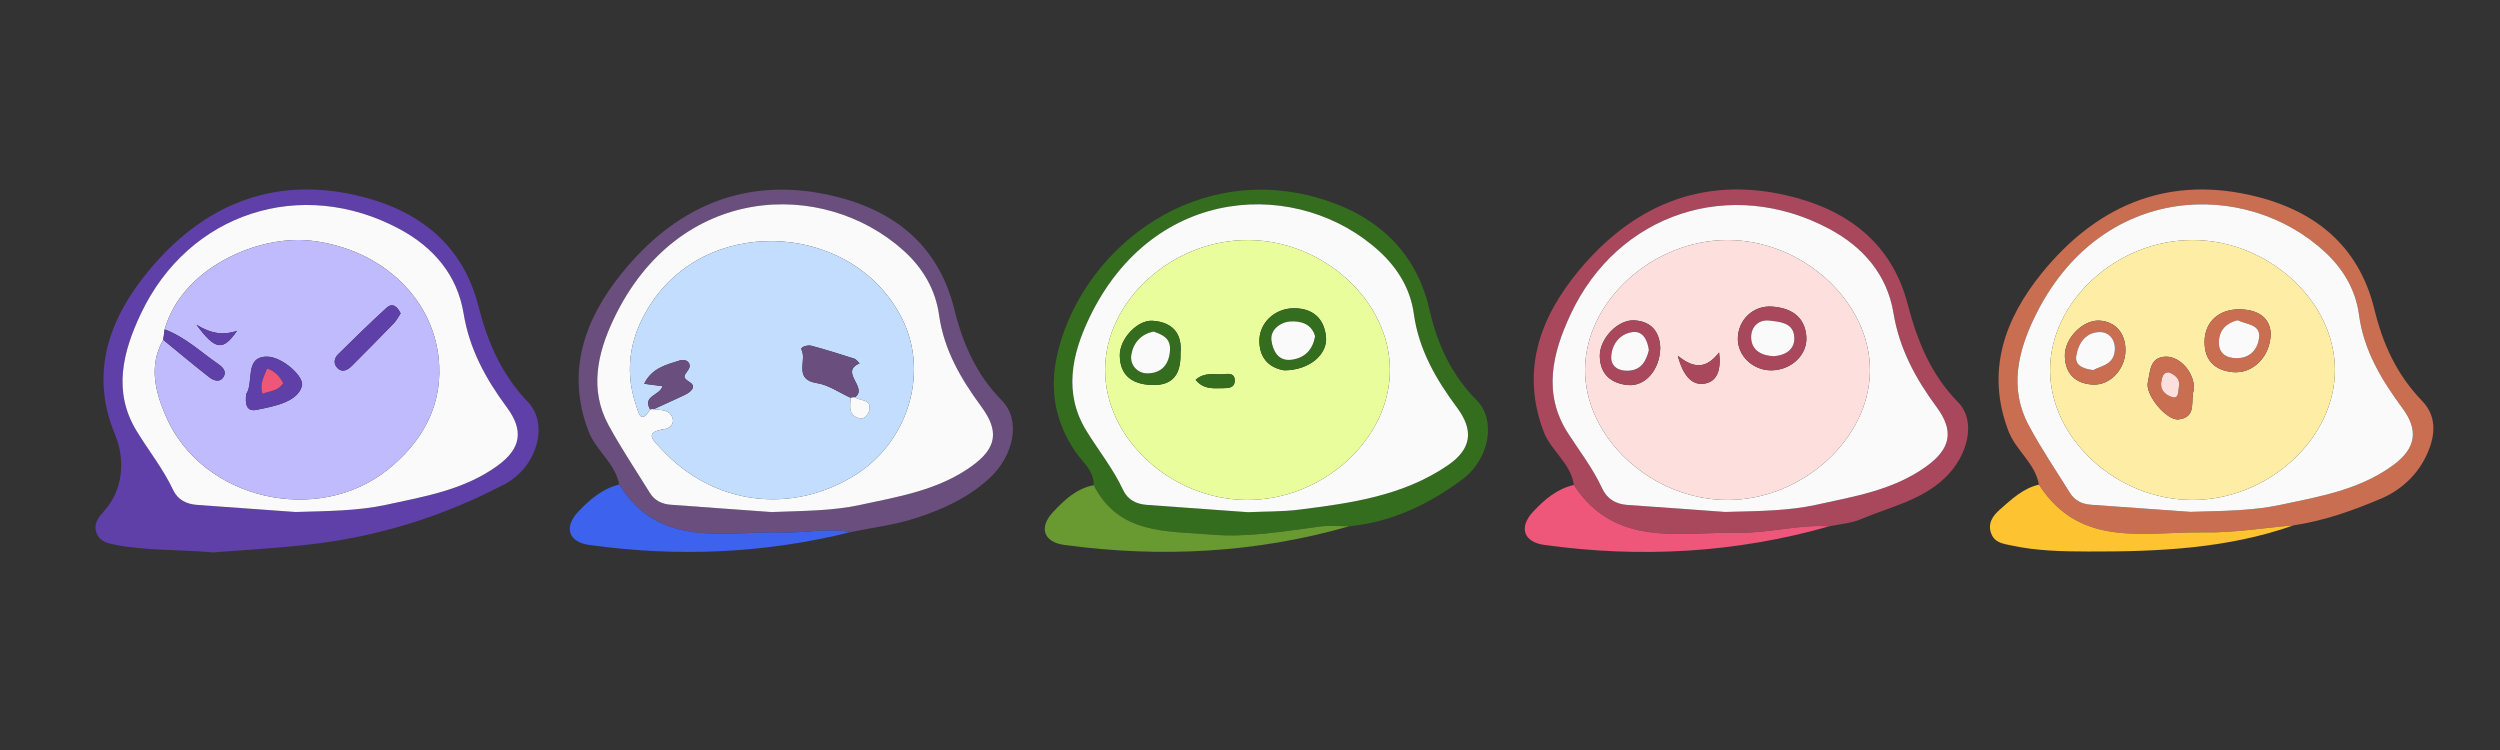 <?xml version="1.0" encoding="utf-8"?>
<!-- Generator: Adobe Illustrator 16.0.0, SVG Export Plug-In . SVG Version: 6.00 Build 0)  -->
<!DOCTYPE svg PUBLIC "-//W3C//DTD SVG 1.1//EN" "http://www.w3.org/Graphics/SVG/1.1/DTD/svg11.dtd">
<svg version="1.1" id="logo_xA0_이미지_1_" xmlns="http://www.w3.org/2000/svg" xmlns:xlink="http://www.w3.org/1999/xlink"
	 x="0px" y="0px" width="500px" height="150px" viewBox="0 0 500 150" enable-background="new 0 0 500 150" xml:space="preserve">
<rect x="0" y="0" width="500" height="150" fill="#333333" stroke="none"/>
<g>
	<path fill-rule="evenodd" clip-rule="evenodd" fill="#5F40A8" d="M42.618,110.486c-7.369-0.637-13.383-0.338-19.311-1.481
		c-1.736-0.335-3.316-0.611-3.999-2.414c-0.704-1.86,0.437-3.17,1.564-4.437c3.628-4.078,4.333-9.971,2.103-15.339
		c-5.089-12.25-1.105-23.06,6.571-32.439c10.683-13.054,24.596-19.211,41.629-15.335c12.133,2.76,21.288,9.505,24.506,22.185
		c1.836,7.236,4.632,13.664,9.896,19.167c4.263,4.455,1.835,13.038-4.678,16.459c-12.148,6.381-25.119,10.443-38.776,12.017
		C55.187,109.668,48.199,110.035,42.618,110.486z M59.117,102.4c6.561-0.202,12.418-0.207,18.124-1.442
		c7.759-1.68,15.685-3.001,22.339-7.874c4.654-3.41,5.18-7.028,1.813-11.577c-4.182-5.653-7.502-11.631-8.671-18.796
		c-1.257-7.699-6.016-13.245-12.788-16.886c-19.662-10.57-42.229-3.272-51.773,16.939c-3.544,7.505-5.657,15.509-0.87,23.383
		c2.409,3.962,5.338,7.604,7.329,11.839c0.939,1.999,2.679,2.845,4.83,2.996C46.251,101.461,53.051,101.962,59.117,102.4z"/>
	<path fill-rule="evenodd" clip-rule="evenodd" fill="#6A4E7D" d="M123.841,96.902c-0.791-4.276-4.654-6.758-6.149-10.684
		c-4.569-12-0.695-22.475,6.658-31.568c10.439-12.911,24.051-19.304,41.004-15.752c12.833,2.688,22.224,9.654,25.511,22.955
		c1.712,6.93,4.417,13.084,9.516,18.257c3.844,3.9,2.428,10.993-2.487,15.537c-4.23,3.912-9.361,6.225-14.676,7.959
		c-4.22,1.378-8.717,1.907-13.092,2.814c-4.448-0.841-8.899,0.178-13.301,0.059C145.079,106.162,131.955,109.913,123.841,96.902z
		 M154.295,102.413c6.412-0.249,12.102-0.215,17.65-1.411c7.762-1.673,15.685-2.943,22.382-7.756
		c5.018-3.605,5.556-6.999,1.953-11.901c-4.063-5.526-7.484-11.322-8.467-18.347c-0.71-5.08-3.229-9.392-7.064-12.85
		c-16.115-14.53-45.183-13.473-58.043,13.721c-3.159,6.682-4.901,13.976-1.014,21.131c2.529,4.655,5.495,9.073,8.283,13.586
		c0.95,1.537,2.429,2.232,4.174,2.363C141.115,101.468,148.082,101.963,154.295,102.413z"/>
	<path fill-rule="evenodd" clip-rule="evenodd" fill="#346D1E" d="M218.749,97.035c0.051-2.962-2.302-4.652-3.731-6.774
		c-3.934-5.838-5.121-12.135-3.66-18.941c4.366-20.344,26.163-38.779,51.553-31.93c11.501,3.104,20.158,10.16,22.973,22.511
		c1.583,6.947,4.395,13.048,9.491,18.197c3.927,3.968,2.481,11.788-2.886,15.767c-6.715,4.978-14.118,8.566-22.614,9.383
		c-1.974,0.01-3.975-0.189-5.916,0.066c-7.203,0.95-14.428,2.228-21.682,1.607C233.469,106.168,223.785,106.972,218.749,97.035z
		 M249.607,102.438c3.548-0.161,6.903-0.091,10.197-0.505c10.39-1.307,20.791-2.747,29.736-8.855
		c4.798-3.275,5.252-6.999,1.881-11.536c-4.194-5.645-7.667-11.593-8.657-18.796c-0.674-4.904-3.176-9.06-6.836-12.43
		c-15.891-14.631-45.184-13.801-58.118,13.363c-3.431,7.204-5.138,14.966-0.551,22.451c2.422,3.952,5.366,7.584,7.34,11.828
		c0.937,2.015,2.656,2.869,4.809,3.021C236.214,101.461,243.019,101.96,249.607,102.438z"/>
	<path fill-rule="evenodd" clip-rule="evenodd" fill="#A9475C" d="M314.774,96.998c-0.6-4.358-4.572-6.782-6.052-10.695
		c-4.611-12.19-0.694-22.782,6.877-31.986c10.716-13.027,24.642-19.18,41.667-15.256c11.903,2.743,21.026,9.298,24.277,21.79
		c1.917,7.364,4.627,14.046,10.1,19.626c3.652,3.726,1.987,10.714-2.703,15.148c-4.768,4.508-11.06,5.796-16.8,8.229
		c-1.941,0.823-4.174,0.96-6.274,1.41c-6.114-0.408-12.101,1.387-18.146,1.288C335.938,106.358,323.003,109.618,314.774,96.998z
		 M345.005,102.392c6.776-0.181,12.639-0.194,18.336-1.452c7.583-1.675,15.35-2.915,21.905-7.644
		c4.953-3.572,5.586-7.137,2.086-11.871c-4.183-5.657-7.454-11.655-8.636-18.813c-1.271-7.698-6.068-13.221-12.85-16.838
		c-19.709-10.512-42.265-3.145-51.725,17.084c-3.596,7.689-5.657,15.825-0.516,23.8c2.338,3.625,4.994,7.038,6.808,10.989
		c0.996,2.169,2.765,3.19,5.139,3.351C332.354,101.456,339.152,101.969,345.005,102.392z"/>
	<path fill-rule="evenodd" clip-rule="evenodd" fill="#C96E50" d="M407.786,96.926c-0.756-4.293-4.602-6.806-6.099-10.723
		c-4.587-11.999-0.699-22.478,6.664-31.568c10.592-13.075,24.4-19.444,41.516-15.658c12.594,2.785,21.817,9.782,25.013,22.892
		c1.692,6.942,4.47,13.063,9.516,18.28c3.308,3.419,2.595,7.666,0.55,11.615c-1.914,3.695-5.151,6.442-8.708,7.951
		c-5.591,2.371-11.403,4.455-17.507,5.347c-5.934,0.505-11.878,1.509-17.804,1.411C429.098,106.278,416.021,109.797,407.786,96.926z
		 M438.08,102.376c6.656-0.2,12.338-0.201,17.889-1.378c7.937-1.684,16.026-3.026,22.789-8.056
		c4.461-3.318,4.959-6.933,1.791-11.228c-4.166-5.649-7.78-11.538-8.742-18.757c-0.654-4.915-3.093-9.091-6.728-12.484
		c-15.745-14.7-45.054-14.125-58.164,12.968c-3.31,6.84-5.11,14.249-1.195,21.581c2.493,4.669,5.482,9.075,8.281,13.58
		c0.947,1.525,2.432,2.223,4.184,2.35C425.147,101.459,432.112,101.95,438.08,102.376z"/>
	<path fill-rule="evenodd" clip-rule="evenodd" fill="#EE567A" d="M314.774,96.998c8.229,12.62,21.164,9.36,32.946,9.554
		c6.045,0.099,12.031-1.696,18.146-1.288c-18.734,5.331-37.757,6.388-57.005,3.723c-4.139-0.572-5.16-3.519-2.249-6.633
		C308.854,99.955,311.379,97.75,314.774,96.998z"/>
	<path fill-rule="evenodd" clip-rule="evenodd" fill="#699A32" d="M218.749,97.035c5.036,9.937,14.72,9.133,23.527,9.886
		c7.254,0.62,14.479-0.657,21.682-1.607c1.941-0.256,3.942-0.057,5.916-0.066c-18.727,5.368-37.753,6.343-56.992,3.74
		c-4.179-0.565-5.183-3.479-2.247-6.603C212.868,100.009,215.303,97.687,218.749,97.035z"/>
	<path fill-rule="evenodd" clip-rule="evenodd" fill="#FDC330" d="M407.786,96.926c8.234,12.871,21.312,9.353,33.141,9.547
		c5.926,0.098,11.87-0.906,17.804-1.411c-13.319,4.695-27.19,5.281-41.086,5.241c-5.099-0.014-10.264-0.106-15.334-1.202
		c-1.692-0.366-3.324-0.528-4.039-2.321c-0.811-2.032,0.263-3.609,1.662-4.835C402.284,99.886,404.577,97.669,407.786,96.926z"/>
	<path fill-rule="evenodd" clip-rule="evenodd" fill="#3D62ED" d="M123.841,96.902c8.114,13.011,21.238,9.26,32.983,9.577
		c4.401,0.119,8.853-0.899,13.301-0.059c-17.263,4.298-34.713,5.018-52.298,2.564c-4.148-0.579-5.111-3.524-2.157-6.669
		C117.928,99.913,120.478,97.738,123.841,96.902z"/>
	<path fill-rule="evenodd" clip-rule="evenodd" fill="#FAFAFB" d="M59.117,102.4c-6.066-0.438-12.866-0.939-19.667-1.418
		c-2.151-0.151-3.891-0.997-4.83-2.996c-1.991-4.235-4.92-7.877-7.329-11.839c-4.787-7.874-2.674-15.878,0.87-23.383
		c9.545-20.212,32.111-27.51,51.773-16.939c6.772,3.641,11.531,9.187,12.788,16.886c1.169,7.165,4.489,13.143,8.671,18.796
		c3.366,4.549,2.841,8.167-1.813,11.577c-6.654,4.873-14.58,6.194-22.339,7.874C71.535,102.193,65.678,102.198,59.117,102.4z
		 M32.647,67.966c-2.994,5.215-1.563,10.462,0.542,15.324c7.19,16.609,30.342,21.979,44.464,10.548
		c6.598-5.342,10.572-12.194,10.193-20.688c-0.583-13.058-11.261-23.33-25.567-25.006c-10.663-1.249-25.877,5.454-29.352,17.729
		C32.834,66.571,32.74,67.269,32.647,67.966z"/>
	<path fill-rule="evenodd" clip-rule="evenodd" fill="#FAFAFB" d="M154.295,102.413c-6.213-0.45-13.18-0.945-20.146-1.464
		c-1.745-0.131-3.224-0.826-4.174-2.363c-2.788-4.513-5.754-8.931-8.283-13.586c-3.888-7.155-2.146-14.449,1.014-21.131
		c12.86-27.193,41.928-28.251,58.043-13.721c3.835,3.458,6.354,7.77,7.064,12.85c0.982,7.024,4.404,12.82,8.467,18.347
		c3.603,4.902,3.064,8.296-1.953,11.901c-6.697,4.813-14.62,6.083-22.382,7.756C166.396,102.198,160.707,102.164,154.295,102.413z
		 M130.029,81.883l0.352-0.075l0.359,0.021c1.44,0.24,3.207,0.006,3.777,1.804c0.355,1.121-0.501,2.024-1.539,2.17
		c-4.414,0.622-2.26,2.314-0.733,3.98c10.276,11.217,26.099,13.293,38.978,5.104c10.29-6.542,14.453-19.969,9.477-30.56
		c-9.123-19.414-37.911-21.874-50.146-4.135c-4.322,6.267-5.927,13.342-3.34,20.863C127.65,82.328,128.084,85.098,130.029,81.883z"
		/>
	<path fill-rule="evenodd" clip-rule="evenodd" fill="#FAFAFB" d="M249.607,102.438c-6.589-0.478-13.394-0.977-20.199-1.458
		c-2.152-0.152-3.872-1.007-4.809-3.021c-1.974-4.244-4.918-7.876-7.34-11.828c-4.587-7.485-2.88-15.247,0.551-22.451
		c12.935-27.164,42.228-27.994,58.118-13.363c3.66,3.37,6.162,7.525,6.836,12.43c0.99,7.203,4.463,13.151,8.657,18.796
		c3.371,4.537,2.917,8.261-1.881,11.536c-8.945,6.108-19.347,7.549-29.736,8.855C256.511,102.347,253.155,102.276,249.607,102.438z
		 M249.738,48.013c-15.232-0.117-28.729,12.099-28.722,25.998c0.007,13.721,13.204,25.859,28.245,25.977
		c15.233,0.118,28.729-12.098,28.722-25.999C277.977,60.267,264.777,48.129,249.738,48.013z"/>
	<path fill-rule="evenodd" clip-rule="evenodd" fill="#FAFAFB" d="M345.005,102.392c-5.853-0.423-12.65-0.936-19.452-1.394
		c-2.374-0.16-4.143-1.182-5.139-3.351c-1.813-3.951-4.47-7.364-6.808-10.989c-5.142-7.975-3.08-16.11,0.516-23.8
		c9.46-20.229,32.016-27.596,51.725-17.084c6.781,3.617,11.578,9.14,12.85,16.838c1.182,7.157,4.453,13.155,8.636,18.813
		c3.5,4.734,2.867,8.299-2.086,11.871c-6.556,4.729-14.322,5.969-21.905,7.644C357.644,102.197,351.781,102.211,345.005,102.392z
		 M345.522,99.993c14.896-0.009,28.321-12.161,28.47-25.767c0.149-13.777-13.394-26.23-28.516-26.22
		c-14.896,0.01-28.32,12.16-28.469,25.767C316.857,87.547,330.404,100.003,345.522,99.993z"/>
	<path fill-rule="evenodd" clip-rule="evenodd" fill="#FAFAFB" d="M438.08,102.376c-5.968-0.426-12.933-0.917-19.896-1.424
		c-1.752-0.127-3.236-0.824-4.184-2.35c-2.799-4.505-5.788-8.911-8.281-13.58c-3.915-7.332-2.114-14.741,1.195-21.581
		c13.11-27.093,42.419-27.668,58.164-12.968c3.635,3.394,6.073,7.569,6.728,12.484c0.962,7.219,4.576,13.107,8.742,18.757
		c3.168,4.295,2.67,7.909-1.791,11.228c-6.763,5.029-14.853,6.372-22.789,8.056C450.418,102.175,444.736,102.176,438.08,102.376z
		 M438.389,99.989c15.209,0.054,28.69-12.264,28.597-26.128c-0.094-13.706-13.366-25.798-28.375-25.851
		c-15.211-0.054-28.688,12.26-28.596,26.127C410.105,87.844,423.379,99.937,438.389,99.989z"/>
	<path fill-rule="evenodd" clip-rule="evenodd" fill="#BFBBFD" d="M32.928,65.874c3.475-12.275,18.688-18.979,29.352-17.729
		C76.586,49.82,87.264,60.093,87.847,73.15c0.379,8.493-3.596,15.346-10.193,20.688C63.531,105.27,40.38,99.899,33.189,83.29
		c-2.105-4.862-3.536-10.109-0.542-15.323c3.054,2.497,6.071,5.041,9.184,7.463c0.903,0.704,2.235,1.205,2.958-0.199
		c0.52-1.009-0.279-1.829-1.161-2.438C40.132,70.377,37.004,67.394,32.928,65.874z M49.242,78.812
		c-0.229,1.933-0.019,3.595,2.118,3.153c3.515-0.728,8.153-1.545,9.028-4.78c0.501-1.854-3.925-5.856-6.994-5.856
		C48.809,71.327,50.83,76.516,49.242,78.812z M80.128,62.673c-0.696-1.418-1.651-2.169-2.803-1.119
		c-3.31,3.014-6.506,6.153-9.695,9.295c-0.761,0.749-1.002,1.84-0.216,2.679c1.063,1.134,2.133,0.47,3.001-0.396
		c2.816-2.813,5.614-5.646,8.377-8.512C79.343,64.048,79.707,63.297,80.128,62.673z M47.404,66.176
		c-2.583,0.853-4.985,0.68-8.105-1.224C43.088,70.094,44.589,70.224,47.404,66.176z"/>
	<path fill-rule="evenodd" clip-rule="evenodd" fill="#5F40A8" d="M32.928,65.874c4.076,1.52,7.204,4.503,10.7,6.918
		c0.882,0.609,1.681,1.43,1.161,2.438c-0.723,1.404-2.055,0.903-2.958,0.199c-3.112-2.422-6.13-4.966-9.184-7.463
		C32.74,67.269,32.834,66.571,32.928,65.874z"/>
	<path fill-rule="evenodd" clip-rule="evenodd" fill="#C2DDFD" d="M130.029,81.883c-1.945,3.215-2.379,0.445-2.816-0.826
		c-2.587-7.521-0.982-14.597,3.34-20.863c12.235-17.739,41.023-15.279,50.146,4.135c4.977,10.591,0.813,24.018-9.477,30.56
		c-12.879,8.188-28.701,6.112-38.978-5.104c-1.526-1.666-3.681-3.358,0.733-3.98c1.038-0.146,1.895-1.049,1.539-2.17
		c-0.57-1.798-2.337-1.563-3.777-1.804c2.08-0.95,4.172-1.875,6.234-2.86c1.088-0.521,2.401-1.594,1.038-2.485
		c-1.511-0.988-1.355-1.145-0.399-2.465c0.933-1.287-0.343-2.352-1.63-1.937c-2.641,0.851-5.584,1.472-7.146,4.67
		c1.433,0.188,2.501,0.329,3.656,0.48C132.029,79.107,128.419,79.129,130.029,81.883z M171.011,79.446
		c2.673-1.939-3.218-5.025,0.906-6.771c-0.357-0.324-0.662-0.813-1.081-0.947c-2.829-0.91-5.668-1.795-8.535-2.573
		c-0.765-0.207-2.292,0.227-1.998,0.788c1.122,2.147-1.669,5.943,3.053,6.676c2.363,0.367,4.541,1.93,6.802,2.952
		c-0.138,1.628-0.55,3.464,1.61,4.052c1.066,0.291,1.872-0.539,2.085-1.604C174.325,79.655,171.973,80.297,171.011,79.446z"/>
	<path fill-rule="evenodd" clip-rule="evenodd" fill="#6A4E7D" d="M130.029,81.883c-1.61-2.754,2-2.775,2.465-4.65
		c-1.155-0.151-2.224-0.292-3.656-0.48c1.562-3.198,4.505-3.819,7.146-4.67c1.287-0.415,2.563,0.649,1.63,1.937
		c-0.956,1.32-1.111,1.477,0.399,2.465c1.363,0.892,0.05,1.965-1.038,2.485c-2.063,0.985-4.154,1.91-6.234,2.86l-0.359-0.021
		L130.029,81.883z"/>
	<path fill-rule="evenodd" clip-rule="evenodd" fill="#EAFD9D" d="M249.738,48.013c15.039,0.116,28.238,12.254,28.245,25.976
		c0.008,13.901-13.488,26.117-28.722,25.999c-15.041-0.117-28.238-12.256-28.245-25.977
		C221.01,60.111,234.506,47.896,249.738,48.013z M256.848,74.066c4.967,0.007,8.729-3.154,8.35-6.747
		c-0.38-3.609-2.603-5.646-6.342-5.665c-4.001-0.021-7.14,3.053-6.979,6.813C252.031,72.076,254.271,73.644,256.848,74.066z
		 M236.097,70.716c0.417-4.043-1.638-6.283-5.55-6.559c-3.072-0.217-6.616,3.624-6.591,6.898c0.032,4.13,2.563,5.794,6.379,5.946
		C234.661,77.173,236.199,74.716,236.097,70.716z M239.119,75.969c1.745,2.084,3.771,1.638,5.636,1.667
		c0.963,0.016,2.127-0.11,2.191-1.376c0.093-1.811-1.412-1.483-2.44-1.416C242.805,74.955,240.948,74.367,239.119,75.969z"/>
	<path fill-rule="evenodd" clip-rule="evenodd" fill="#FDDFDE" d="M345.522,99.993c-15.118,0.01-28.665-12.446-28.515-26.22
		c0.148-13.606,13.573-25.757,28.469-25.767c15.122-0.011,28.665,12.442,28.516,26.22C373.844,87.832,360.418,99.984,345.522,99.993
		z M354.317,74.067c3.981-0.057,7.259-3.146,6.947-6.853c-0.341-4.06-3.267-5.641-6.844-5.895c-3.821-0.271-6.799,2.689-6.854,6.346
		C347.512,71.18,350.612,74.119,354.317,74.067z M332.052,69.622c-0.08-2.853-1.438-5.312-5.146-5.547
		c-3.34-0.212-7.012,3.667-6.948,7.173c0.066,3.638,2.284,5.445,5.625,5.762C328.989,77.332,331.944,74.036,332.052,69.622z
		 M335.561,71.148c1.158,4.377,3.08,6.009,5.455,5.558c2.505-0.476,3.228-2.881,2.807-6.209
		C341.565,73.313,339.265,74.178,335.561,71.148z"/>
	<path fill-rule="evenodd" clip-rule="evenodd" fill="#FEEEA5" d="M438.389,99.989c-15.01-0.053-28.283-12.146-28.374-25.852
		c-0.092-13.867,13.385-26.181,28.596-26.127c15.009,0.053,28.281,12.145,28.375,25.851
		C467.079,87.726,453.598,100.043,438.389,99.989z M454.144,66.669c-0.161-3.071-2.436-4.718-6.083-4.802
		c-4.269-0.1-7.107,2.495-7.152,6.425c-0.043,3.871,2.144,5.816,5.717,6.141C450.544,74.787,454.111,71.332,454.144,66.669z
		 M425.093,70.164c0.072-3.479-1.994-5.87-5.221-6.044c-3.299-0.177-6.992,3.563-6.903,7.107c0.09,3.579,2.166,5.503,5.585,5.688
		C422.044,77.105,425.016,73.855,425.093,70.164z M438.806,77.937c0.136-3.33-2.711-6.654-5.639-6.605
		c-3.262,0.054-3.117,3.07-3.602,5.108c-0.588,2.476,3.746,7.74,6.176,7.444C439.607,83.412,437.939,79.761,438.806,77.937z"/>
	<path fill-rule="evenodd" clip-rule="evenodd" fill="#5F40A8" d="M49.242,78.812c1.588-2.296-0.434-7.484,4.152-7.483
		c3.069,0,7.495,4.002,6.994,5.856c-0.875,3.235-5.514,4.053-9.028,4.78C49.224,82.406,49.014,80.744,49.242,78.812z M53.404,73.712
		c-0.524,1.534-1.545,2.899-0.913,5.048c1.503-0.578,3.136-0.553,4.162-2.123C55.927,75.293,55.004,74.202,53.404,73.712z"/>
	<path fill-rule="evenodd" clip-rule="evenodd" fill="#5F40A8" d="M80.128,62.673c-0.421,0.624-0.785,1.375-1.336,1.946
		c-2.763,2.866-5.561,5.698-8.377,8.512c-0.868,0.866-1.938,1.53-3.001,0.396c-0.786-0.839-0.545-1.93,0.216-2.679
		c3.189-3.142,6.386-6.281,9.695-9.295C78.477,60.504,79.432,61.255,80.128,62.673z"/>
	<path fill-rule="evenodd" clip-rule="evenodd" fill="#5F40A8" d="M47.404,66.176c-2.815,4.048-4.316,3.918-8.105-1.224
		C42.419,66.855,44.821,67.028,47.404,66.176z"/>
	<path fill-rule="evenodd" clip-rule="evenodd" fill="#6A4E7D" d="M170.157,79.571c-2.261-1.022-4.438-2.585-6.802-2.952
		c-4.722-0.732-1.931-4.528-3.053-6.676c-0.294-0.562,1.233-0.995,1.998-0.788c2.867,0.778,5.706,1.663,8.535,2.573
		c0.419,0.135,0.724,0.623,1.081,0.947c-4.124,1.745,1.767,4.831-0.906,6.771C170.719,79.435,170.435,79.477,170.157,79.571z"/>
	<path fill-rule="evenodd" clip-rule="evenodd" fill="#FAFAFB" d="M170.157,79.571c0.277-0.095,0.562-0.137,0.854-0.125
		c0.962,0.851,3.314,0.209,2.842,2.573c-0.213,1.064-1.019,1.895-2.085,1.604C169.607,83.035,170.02,81.199,170.157,79.571z"/>
	<path fill-rule="evenodd" clip-rule="evenodd" fill="#346D1E" d="M256.848,74.066c-2.577-0.423-4.816-1.99-4.971-5.6
		c-0.161-3.76,2.978-6.833,6.979-6.813c3.739,0.02,5.962,2.056,6.342,5.665C265.576,70.912,261.814,74.073,256.848,74.066z
		 M263.022,67.264c-0.702-2.539-2.941-3.108-4.991-2.967c-1.998,0.137-4.031,1.697-3.736,3.81c0.262,1.866,1.243,4.301,4.18,3.816
		C261.051,71.498,262.526,69.926,263.022,67.264z"/>
	<path fill-rule="evenodd" clip-rule="evenodd" fill="#346D1E" d="M236.097,70.716c0.103,4-1.436,6.457-5.762,6.286
		c-3.815-0.152-6.347-1.816-6.379-5.946c-0.025-3.274,3.519-7.115,6.591-6.898C234.459,64.433,236.514,66.673,236.097,70.716z
		 M230.739,66.319c-2.547,0.476-4.069,2.256-4.47,4.614c-0.342,2.007,1.168,3.689,3.071,3.734c2.781,0.064,4.479-1.599,4.659-4.608
		C234.145,67.676,232.584,66.96,230.739,66.319z"/>
	<path fill-rule="evenodd" clip-rule="evenodd" fill="#346D1E" d="M239.119,75.969c1.829-1.602,3.686-1.014,5.387-1.125
		c1.028-0.067,2.533-0.395,2.44,1.416c-0.064,1.266-1.229,1.392-2.191,1.376C242.89,77.606,240.864,78.053,239.119,75.969z"/>
	<path fill-rule="evenodd" clip-rule="evenodd" fill="#A9475C" d="M354.317,74.067c-3.705,0.052-6.806-2.888-6.751-6.401
		c0.056-3.656,3.033-6.617,6.854-6.346c3.577,0.254,6.503,1.835,6.844,5.895C361.576,70.922,358.299,74.011,354.317,74.067z
		 M354.825,71.238c2.489-0.218,4.271-1.495,4.02-4.015c-0.268-2.7-2.938-2.872-4.945-3.105c-2.407-0.279-3.823,1.529-3.658,3.639
		C350.431,70.18,352.459,71.173,354.825,71.238z"/>
	<path fill-rule="evenodd" clip-rule="evenodd" fill="#A9475C" d="M332.052,69.622c-0.107,4.414-3.063,7.71-6.469,7.388
		c-3.341-0.316-5.559-2.124-5.625-5.762c-0.063-3.506,3.608-7.385,6.948-7.173C330.614,64.311,331.972,66.77,332.052,69.622z
		 M329.779,70.019c-0.294-2.031-1.188-3.901-3.336-3.591c-2.491,0.361-4.074,2.406-4.193,4.914
		c-0.092,1.924,1.409,2.878,3.354,2.804C328.26,74.044,329.227,72.223,329.779,70.019z"/>
	<path fill-rule="evenodd" clip-rule="evenodd" fill="#A9475C" d="M335.561,71.148c3.704,3.029,6.005,2.165,8.262-0.651
		c0.421,3.328-0.302,5.733-2.807,6.209C338.641,77.157,336.719,75.525,335.561,71.148z"/>
	<path fill-rule="evenodd" clip-rule="evenodd" fill="#C96E50" d="M454.144,66.669c-0.032,4.663-3.6,8.118-7.519,7.764
		c-3.573-0.324-5.76-2.27-5.717-6.141c0.045-3.93,2.884-6.524,7.152-6.425C451.708,61.951,453.982,63.598,454.144,66.669z
		 M447.507,64.038c-2.191,0.573-3.661,1.89-3.73,4.347c-0.065,2.263,1.413,3.212,3.445,3.254c2.771,0.059,4.37-1.771,4.601-4.175
		C452.075,64.828,449.361,64.935,447.507,64.038z"/>
	<path fill-rule="evenodd" clip-rule="evenodd" fill="#C96E50" d="M425.093,70.164c-0.077,3.691-3.049,6.941-6.539,6.752
		c-3.419-0.186-5.495-2.109-5.585-5.688c-0.089-3.545,3.604-7.284,6.903-7.107C423.099,64.294,425.165,66.686,425.093,70.164z
		 M418.651,74.017c1.525-0.867,4.176-0.993,4.325-4.11c0.096-2.005-1.182-3.451-2.859-3.491c-2.919-0.07-4.438,2.144-4.866,4.765
		C414.959,72.968,416.407,73.755,418.651,74.017z"/>
	<path fill-rule="evenodd" clip-rule="evenodd" fill="#C96E50" d="M438.806,77.937c-0.866,1.824,0.802,5.476-3.064,5.947
		c-2.43,0.296-6.764-4.969-6.176-7.444c0.484-2.038,0.34-5.055,3.602-5.108C436.095,71.282,438.941,74.606,438.806,77.937z
		 M433.783,74.482c-1.22-0.045-1.37,1.028-1.523,1.933c-0.269,1.582,0.834,2.55,2.044,2.956c1.517,0.509,1.27-1.004,1.455-1.831
		C436.106,75.99,435.291,75.074,433.783,74.482z"/>
	<path fill-rule="evenodd" clip-rule="evenodd" fill="#EE567A" d="M53.404,73.712c1.6,0.49,2.522,1.581,3.249,2.925
		c-1.026,1.57-2.659,1.545-4.162,2.123C51.859,76.611,52.88,75.246,53.404,73.712z"/>
	<path fill-rule="evenodd" clip-rule="evenodd" fill="#FAFAFB" d="M263.022,67.264c-0.496,2.662-1.972,4.234-4.548,4.659
		c-2.937,0.484-3.918-1.95-4.18-3.816c-0.295-2.112,1.738-3.673,3.736-3.81C260.081,64.155,262.32,64.725,263.022,67.264z"/>
	<path fill-rule="evenodd" clip-rule="evenodd" fill="#FAFAFB" d="M230.739,66.319c1.845,0.641,3.405,1.356,3.261,3.74
		c-0.181,3.01-1.878,4.673-4.659,4.608c-1.903-0.045-3.413-1.728-3.071-3.734C226.67,68.575,228.192,66.795,230.739,66.319z"/>
	<path fill-rule="evenodd" clip-rule="evenodd" fill="#FAFAFB" d="M354.825,71.238c-2.366-0.065-4.395-1.059-4.584-3.481
		c-0.165-2.109,1.251-3.918,3.658-3.639c2.008,0.233,4.678,0.405,4.945,3.105C359.096,69.743,357.314,71.021,354.825,71.238z"/>
	<path fill-rule="evenodd" clip-rule="evenodd" fill="#FAFAFB" d="M329.779,70.019c-0.553,2.204-1.52,4.025-4.176,4.127
		c-1.944,0.074-3.445-0.88-3.354-2.804c0.119-2.508,1.702-4.553,4.193-4.914C328.592,66.117,329.485,67.987,329.779,70.019z"/>
	<path fill-rule="evenodd" clip-rule="evenodd" fill="#FAFAFB" d="M447.507,64.038c1.854,0.896,4.568,0.79,4.315,3.426
		c-0.23,2.403-1.829,4.233-4.601,4.175c-2.032-0.042-3.511-0.991-3.445-3.254C443.846,65.928,445.315,64.611,447.507,64.038z"/>
	<path fill-rule="evenodd" clip-rule="evenodd" fill="#FAFAFB" d="M418.651,74.017c-2.244-0.262-3.692-1.049-3.4-2.837
		c0.428-2.621,1.947-4.835,4.866-4.765c1.678,0.04,2.955,1.486,2.859,3.491C422.827,73.023,420.177,73.149,418.651,74.017z"/>
	<path fill-rule="evenodd" clip-rule="evenodd" fill="#FDDFDE" d="M433.783,74.482c1.508,0.592,2.323,1.508,1.976,3.058
		c-0.186,0.827,0.062,2.34-1.455,1.831c-1.21-0.406-2.313-1.374-2.044-2.956C432.413,75.511,432.563,74.438,433.783,74.482z"/>
</g>
</svg>
